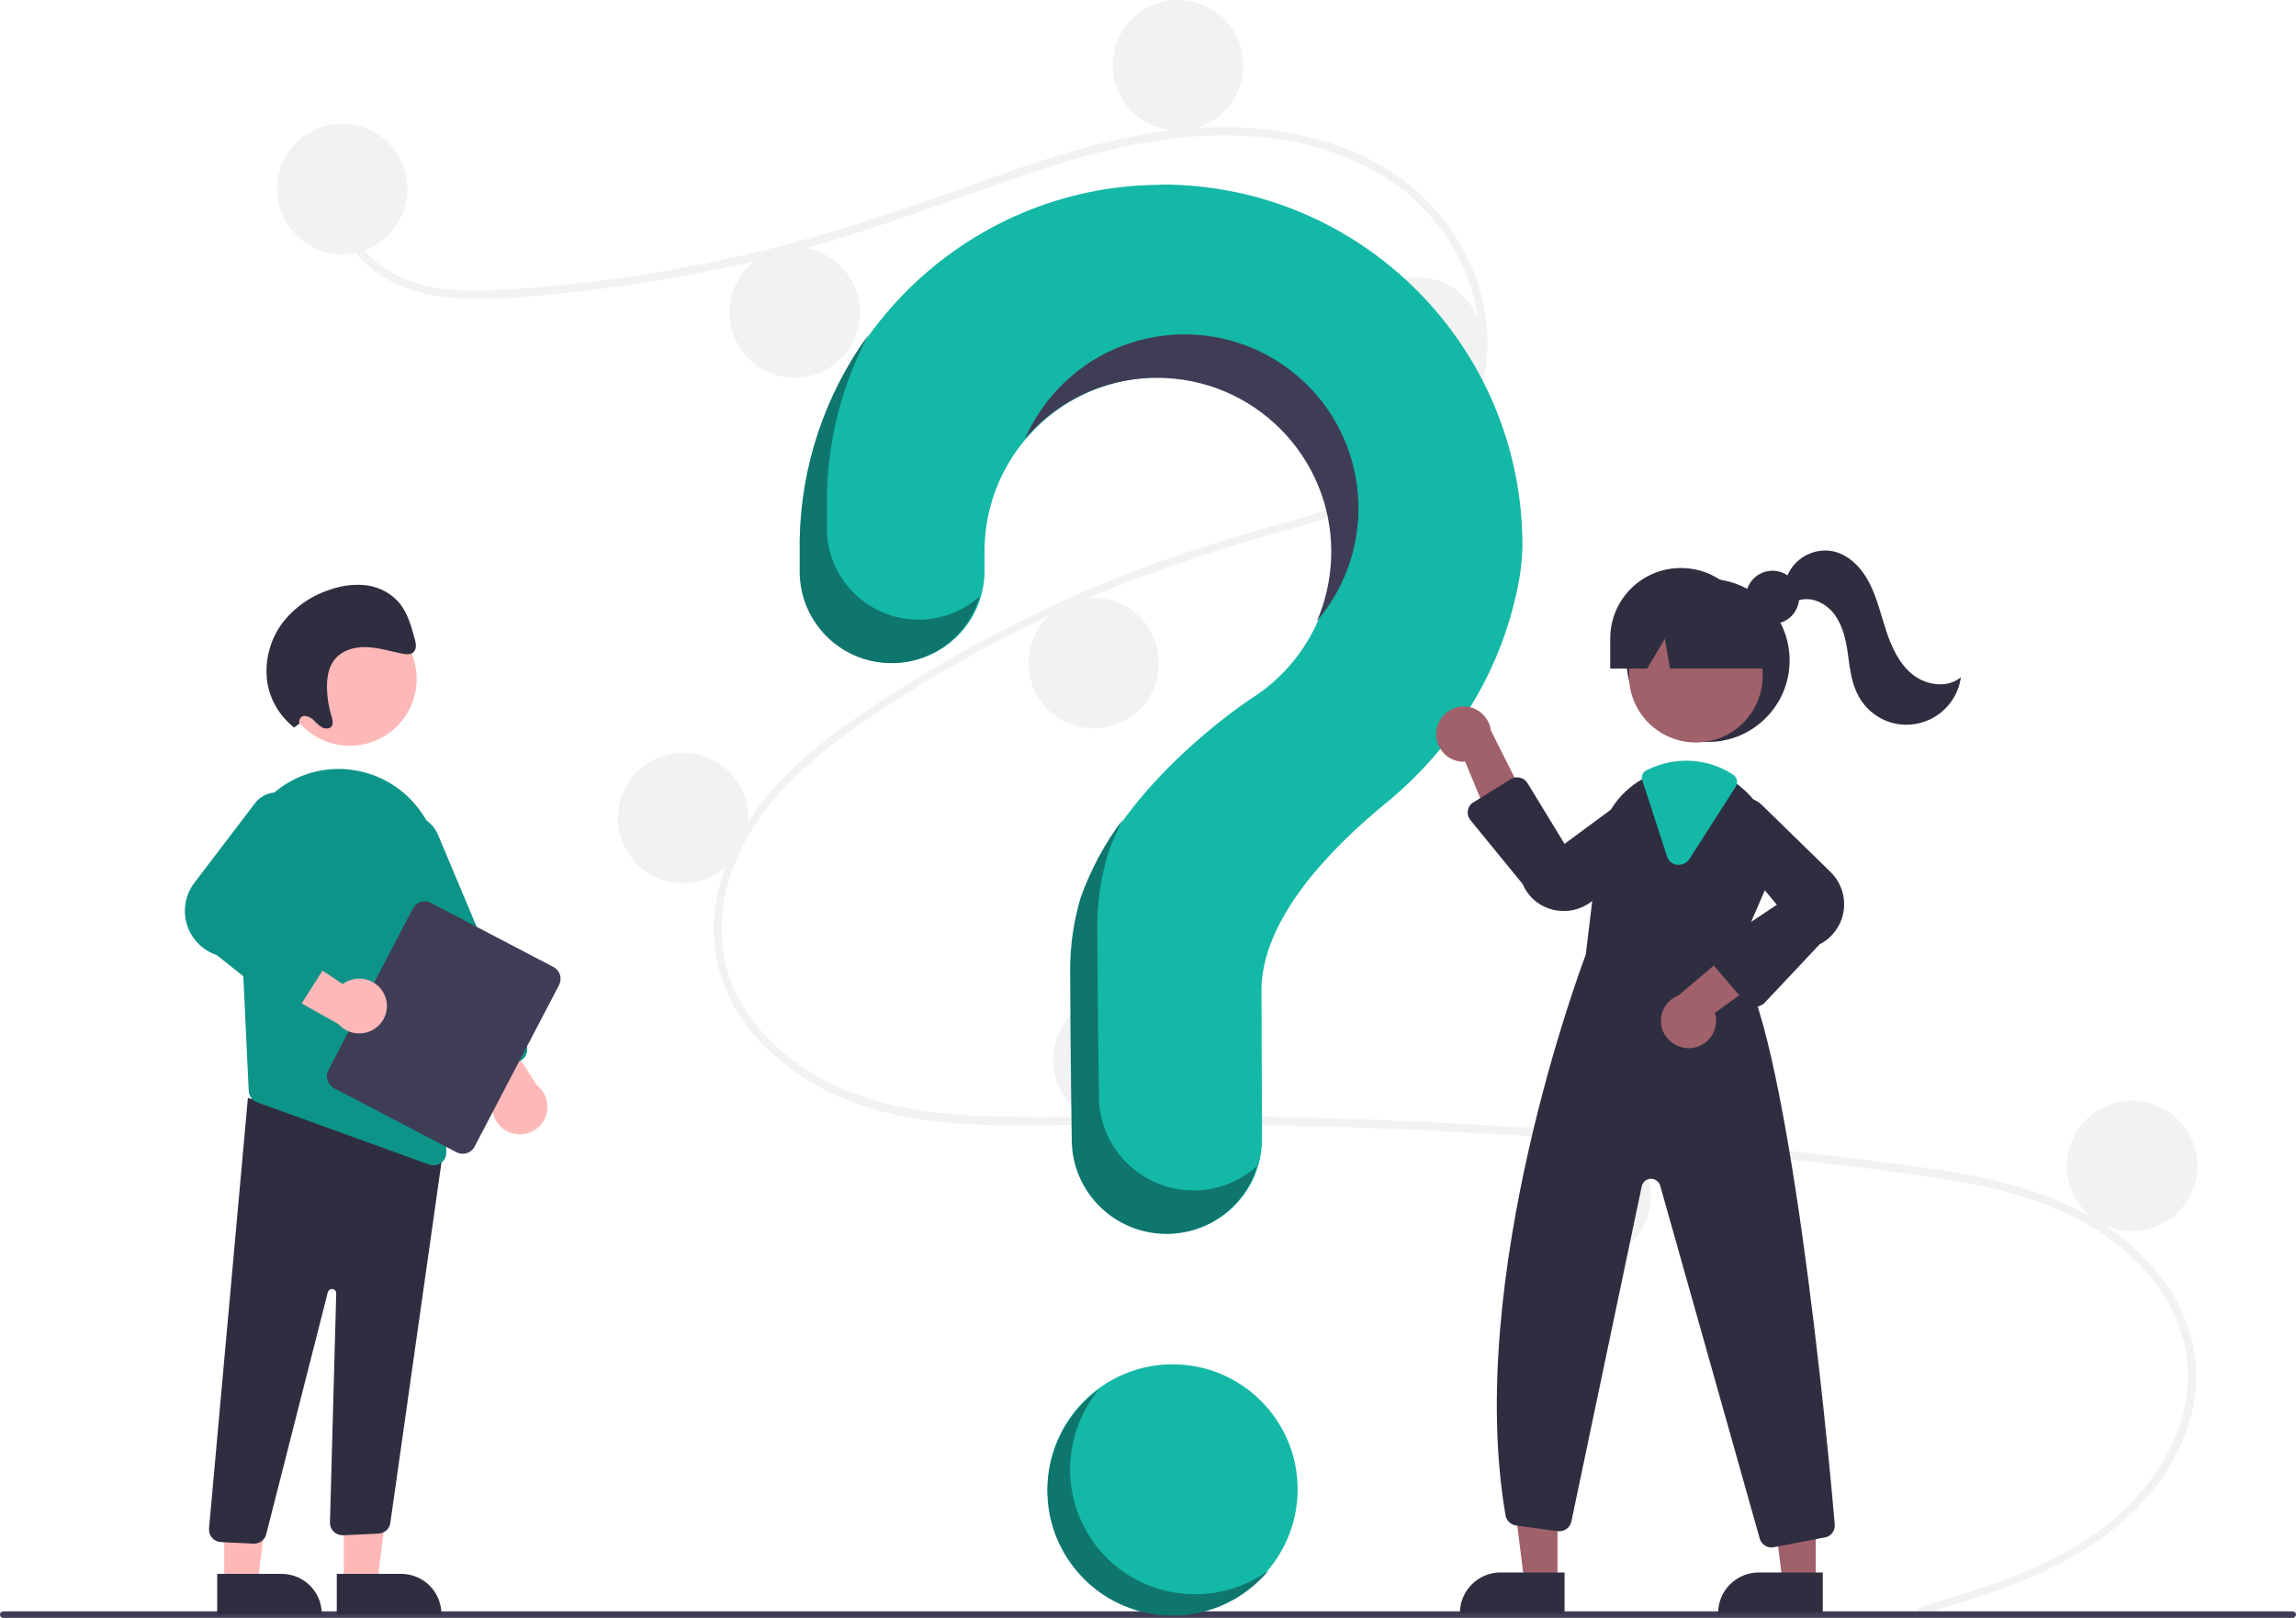 <?xml version="1.0" encoding="utf-8"?>
<!-- Generator: Adobe Illustrator 24.1.1, SVG Export Plug-In . SVG Version: 6.00 Build 0)  -->
<svg version="1.1" id="ef672dd0-2e16-4c9d-8107-606b55e40777"
	 xmlns="http://www.w3.org/2000/svg" xmlns:xlink="http://www.w3.org/1999/xlink" x="0px" y="0px" viewBox="0 0 844.7 595.3"
	 style="enable-background:new 0 0 844.7 595.3;" xml:space="preserve">
<style type="text/css">
	.st0{fill:#14B8A6;}
	.st1{fill:#F2F2F2;}
	.st2{fill:#3F3D56;}
	.st3{fill:#2F2E41;}
	.st4{fill:#A0616A;}
	.st5{fill:#0F766E;}
	.st6{fill:#FFB8B8;}
	.st7{fill:#0D9488;}
</style>
<circle class="st0" cx="431.4" cy="548" r="46"/>
<path class="st1" d="M706.2,591.4c25.7-7.7,53.1-15.8,73.5-34.2c18.2-16.4,30.6-41.5,23-66.1c-7.5-24.6-30.1-41-53.4-49.1
	c-13.2-4.6-27.1-7.2-40.9-9.2c-15-2.2-30.1-4-45.2-5.7c-61.1-7-122.5-11.3-184-12.8c-30.4-0.8-60.8-0.7-91.2-0.3
	c-27.1,0.4-55.7,0.4-80.9-11.2c-19.6-9-37.3-25.3-42.8-46.7c-6.3-24.8,5.3-50,22-67.9c8.8-9.5,19-17.4,29.6-24.7
	c11.5-7.9,23.4-15.3,35.5-22.2c23.9-13.5,48.9-25.1,74.8-34.5c12.7-4.6,25.7-8.6,38.7-12.3c11-3.1,22.1-6.2,32.7-10.5
	c20.6-8.2,40.2-22.1,45.4-44.9c5-21.6-3.4-45-18.1-61.1c-17-18.6-42.5-26.7-67.1-28c-27.5-1.5-54.4,5.4-80.3,14.2
	c-27.6,9.3-54.6,20-82.8,27.6c-27.9,7.5-56.4,12.8-85.2,15.8c-14.1,1.5-28.6,3.2-42.8,2c-11.9-1-23.7-4.5-32.4-12.9
	c-7.5-7.2-12-17.2-10.4-27.6c0.3-1.9,3.2-1.1,2.9,0.8c-1.9,12.8,6.8,24.5,17.5,30.5c12.3,7,27.4,7,41.1,6.2
	c29.8-1.8,59.4-6.1,88.5-12.8c28.6-6.5,56.2-15.9,83.7-25.8c26.2-9.5,52.9-18.7,80.8-20.8c24.2-1.8,49.8,1.8,70.9,14.4
	c18.6,11.1,32.2,29.7,36.6,51c4.3,20.8-1.6,41.8-17.4,56.3c-16.3,15-38.7,21.5-59.6,27.4c-26.5,7.5-52.3,16.3-77.4,27.7
	c-25.4,11.5-49.8,25.2-72.8,40.9c-22.2,15.2-44.2,34.3-51.2,61.5c-3.3,12.6-2.7,26,2.8,38c4.9,10.6,12.9,19.5,22.3,26.4
	c22.3,16.4,50.5,19.8,77.4,20.1c30.3,0.4,60.6-0.6,90.9-0.1c61.7,1,123.3,4.8,184.8,11.3c15.4,1.6,30.8,3.4,46.2,5.4
	c13.8,1.8,27.7,3.5,41.3,6.7c24.2,5.6,47.7,16.4,62.7,36.9c6.7,8.9,10.8,19.4,11.9,30.4c1.1,11.5-1.8,23.1-7,33.3
	c-11.5,22.7-33.1,37.1-56.1,46.6c-12.3,5.1-25,8.9-37.8,12.7C705.1,594.9,704.4,592,706.2,591.4L706.2,591.4z"/>
<circle class="st1" cx="125.9" cy="69.5" r="24"/>
<circle class="st1" cx="292.4" cy="115" r="24"/>
<circle class="st1" cx="433.4" cy="24" r="24"/>
<circle class="st1" cx="521.4" cy="126" r="24"/>
<circle class="st1" cx="402.4" cy="244" r="24"/>
<ellipse transform="matrix(0.16 -0.987 0.987 0.16 -85.989 500.932)" class="st1" cx="251.4" cy="301" rx="24" ry="24"/>
<circle class="st1" cx="411.4" cy="390" r="24"/>
<circle class="st1" cx="583.4" cy="440" r="24"/>
<circle class="st1" cx="784.4" cy="429" r="24"/>
<path class="st0" d="M426.5,68c-71.9,0.5-130.8,58.9-131.8,130.8c0,0.7,0,5.3,0,11.4c0,18.6,15.1,33.7,33.7,33.7h0
	c18.6,0,33.8-15.1,33.8-33.8c0,0,0,0,0,0c0-4.2,0-7,0-7.2c0-35.3,28.6-64,64-64s64,28.6,64,64c0,21.8-11.1,42.1-29.5,53.9l0,0
	c0,0-48,30.9-62.7,73.3l0,0c-2.6,8.7-3.9,17.7-3.9,26.8c0,3.7,0.2,36.3,0.6,62.8c0.3,19,15.8,34.2,34.8,34.2h0
	c19.2,0,34.8-15.6,34.8-34.8c0-0.1,0-0.1,0-0.2c-0.1-24.2-0.2-52.4-0.2-54.5c0-26,25.1-52,45.8-68.9c23.8-19.5,40.9-46,47.7-76
	c1.5-6.2,2.4-12.5,2.5-18.8c0-73.3-59.4-132.8-132.7-132.8C427.1,68,426.8,68,426.5,68z"/>
<path class="st2" d="M843.5,595.3H1.2c-0.7,0-1.2-0.5-1.2-1.2c0-0.7,0.5-1.2,1.2-1.2h842.3c0.7,0,1.2,0.5,1.2,1.2
	C844.7,594.7,844.1,595.3,843.5,595.3z"/>
<circle class="st3" cx="628.4" cy="243" r="30"/>
<polygon class="st4" points="573,582.1 560.8,582.1 554.9,534.8 573,534.8 "/>
<path class="st3" d="M552,578.6h23.6l0,0v14.9l0,0h-38.5l0,0l0,0C537.1,585.3,543.8,578.6,552,578.6z"/>
<polygon class="st4" points="668,582.1 655.8,582.1 649.9,534.8 668,534.8 "/>
<path class="st3" d="M647,578.6h23.6l0,0v14.9l0,0h-38.5l0,0l0,0C632.1,585.3,638.8,578.6,647,578.6z"/>
<circle class="st4" cx="623.9" cy="248.6" r="24.6"/>
<path class="st3" d="M638.5,352.4l11-25.3c5.5-12.1,2.7-26.4-6.9-35.6c-1-1-2-1.8-3.1-2.7c-5.4-4.2-12.1-6.6-19-6.6
	c-4.6,0-9.2,1-13.4,3c-0.4,0.2-0.7,0.3-1.1,0.5c-0.7,0.3-1.4,0.7-2,1.1c-8.7,5-14.6,13.9-15.7,23.9l-4.9,40.6
	c-1.2,3.2-44.7,118.4-29.5,206.3c0.3,1.9,1.9,3.4,3.8,3.7l15.4,2.1c2.3,0.3,4.5-1.2,5-3.5l25.9-123.4c0.4-1.9,2.3-3.1,4.1-2.7
	c1.3,0.3,2.3,1.2,2.7,2.5l36.6,129.8c0.5,1.9,2.3,3.3,4.3,3.3c0.3,0,0.6,0,0.9-0.1l18.8-3.6c2.3-0.4,3.8-2.5,3.6-4.8
	C672.4,530,657.6,375.2,638.5,352.4z"/>
<path class="st4" d="M528.4,269c-0.6,5.5,3.3,10.5,8.8,11.2c0.6,0.1,1.2,0.1,1.8,0l13.7,33l10.4-15.4l-14.6-29
	c-0.7-5.5-5.8-9.5-11.3-8.8C532.6,260.7,529,264.4,528.4,269L528.4,269z"/>
<path class="st4" d="M622.5,385.6c5.5-0.7,9.5-5.7,8.8-11.2c-0.1-0.6-0.2-1.2-0.4-1.7l28.9-21l-17.4-6.5l-24.8,21
	c-5.2,2-7.9,7.8-5.9,13C613.5,383.5,617.9,386.2,622.5,385.6L622.5,385.6z"/>
<path class="st3" d="M575.4,335.2c-1.1,0-2.2-0.1-3.3-0.3c-5.3-1-9.8-4.6-11.9-9.6L541,301.8c-1.6-1.9-1.3-4.8,0.6-6.3
	c0.2-0.1,0.3-0.2,0.5-0.3l13.7-8.5c2.1-1.3,4.9-0.7,6.2,1.5c0,0,0,0,0,0l13.6,22.3l26-19.2c4.8-2.5,10.6-0.7,13.1,4.1
	c2,3.8,1.3,8.5-1.8,11.5l-25.9,23.6C583.8,333.5,579.7,335.2,575.4,335.2z"/>
<path class="st3" d="M645.6,370.5c0,0-0.1,0-0.1,0c-1.3,0-2.5-0.6-3.3-1.6L630,354.7c-1.6-1.9-1.4-4.7,0.5-6.3
	c0.1-0.1,0.3-0.2,0.4-0.3l22.8-15.2l-20.6-24.8c-2.8-4.6-1.3-10.6,3.3-13.3c3.7-2.2,8.4-1.7,11.6,1.2l25.1,24.5
	c6.7,6.2,7.2,16.6,1.1,23.3c-1.3,1.5-2.9,2.7-4.7,3.6l-20.5,21.8C648,370,646.8,370.5,645.6,370.5z"/>
<path class="st0" d="M617.6,318.2c-0.2,0-0.4,0-0.6,0c-1.7-0.2-3.2-1.4-3.7-3.1l-9.1-28c-0.5-1.5,0.2-3.1,1.6-3.7l0.3-0.1
	c0.3-0.1,0.5-0.3,0.8-0.4c4.3-2,8.9-3,13.6-3c6.1,0,12.1,1.8,17.2,5.2c1.4,0.9,1.8,2.9,0.9,4.3l-17.2,26.9
	C620.6,317.4,619.2,318.2,617.6,318.2z"/>
<circle class="st3" cx="652.1" cy="219.8" r="9.8"/>
<path class="st3" d="M618.4,209L618.4,209c-14.4,0-26,11.6-26,26v11H606l6.5-11l1.9,11h41.1l-11-11C644.4,220.6,632.8,209,618.4,209
	z"/>
<path class="st3" d="M657.1,213.1c2.2-7,9.2-11.4,16.5-10.4c6.3,1,11.2,6.1,14.1,11.7s4.3,11.9,6.3,17.9s4.8,12.1,9.8,16
	s12.7,5,17.6,0.9c-1.5,11-11.6,18.7-22.6,17.3c-6.3-0.8-11.8-4.6-14.9-10.1c-2.6-4.6-3.3-10-4-15.3s-1.8-10.6-4.9-14.9
	s-8.9-7.1-13.8-5.1L657.1,213.1z"/>
<path class="st5" d="M337.9,228L337.9,228c-18.6,0-33.7-15.1-33.7-33.7c0-6.1,0-10.8,0-11.4c0.3-20.9,5.5-41.4,15.4-59.9
	c-16.1,22.1-25,48.6-25.4,75.9c0,0.7,0,5.3,0,11.4c0,18.6,15.1,33.7,33.7,33.7l0,0c15.1,0,28.4-10,32.5-24.6
	C354.3,225,346.2,228,337.9,228z"/>
<path class="st2" d="M428.8,139.1c35.3,1.7,62.6,31.7,60.9,67c-0.4,7.7-2.1,15.3-5.2,22.4c22.9-26.9,19.7-67.3-7.2-90.2
	c-26.9-22.9-67.3-19.7-90.2,7.2c-4.1,4.8-7.5,10.2-10,16C389.8,146.4,409,138.1,428.8,139.1z"/>
<path class="st5" d="M439.1,438L439.1,438c-19,0-34.5-15.2-34.8-34.2c-0.4-26.5-0.6-59.1-0.6-62.8c0-9.1,1.3-18.1,3.9-26.8l0,0
	c1.5-4.4,3.4-8.6,5.5-12.7c-6.6,8.7-11.8,18.4-15.5,28.7l0,0c-2.6,8.7-3.9,17.7-3.9,26.8c0,3.7,0.2,36.3,0.6,62.8
	c0.3,19,15.8,34.2,34.8,34.2l0,0c15.5,0,29.1-10.2,33.4-25C456.1,434.8,447.8,438.1,439.1,438z"/>
<polygon class="st6" points="126.5,582.6 138.8,582.6 144.6,535.3 126.5,535.3 "/>
<path class="st3" d="M162.4,594l-38.5,0l0,0l0-14.9l0,0l23.6,0C155.8,579.1,162.4,585.7,162.4,594L162.4,594L162.4,594z"/>
<polygon class="st6" points="82.5,582.6 94.8,582.6 100.6,535.3 82.5,535.3 "/>
<path class="st3" d="M118.4,594l-38.5,0l0,0l0-14.9l0,0l23.6,0C111.8,579.1,118.4,585.7,118.4,594L118.4,594L118.4,594z"/>
<path class="st3" d="M93.3,568l-12-0.6c-2.6-0.1-4.6-2.3-4.4-4.9c0,0,0,0,0-0.1L91.2,404l65.9,17.8l6.4-1.7l-19.9,140.3
	c-0.3,2.2-2.2,3.8-4.4,3.9l-12.9,0.6c-2.6,0.1-4.8-1.8-4.9-4.4c0-0.1,0-0.3,0-0.4l2.3-84.2c0-0.9-0.7-1.6-1.5-1.6
	c-0.8,0-1.4,0.5-1.6,1.2l-22.6,88.8c-0.4,2.2-2.4,3.7-4.6,3.7C93.4,568,93.3,568,93.3,568z"/>
<circle class="st6" cx="128.7" cy="249.8" r="24.6"/>
<path class="st7" d="M87.8,321.9l2.7,58.3l1,21.2c0.1,1.9,1.3,3.5,3.1,4.2l63.3,22.9c0.5,0.2,1.1,0.3,1.6,0.3c2.6,0,4.7-2.1,4.7-4.6
	c0-0.1,0-0.1,0-0.2l-2.6-104.8c-0.4-17.7-13.3-32.7-30.7-35.7c-0.6-0.1-1.2-0.2-1.9-0.3c-10.6-1.3-21.3,2.1-29.2,9.4
	C91.7,300.2,87.3,310.9,87.8,321.9L87.8,321.9z"/>
<path class="st6" d="M188.2,416.9c-5.3-1.6-8.3-7.3-6.6-12.6c0.3-0.9,0.7-1.8,1.3-2.6l-21.5-28.6l18.5-1.1l17.6,27.3
	c4.4,3.4,5.2,9.8,1.8,14.2C196.7,416.8,192.2,418.2,188.2,416.9z"/>
<path class="st7" d="M173.1,396.5c-1.1-0.5-2.1-1.4-2.5-2.5l-32.4-77.1c-2.7-6.3,0.3-13.7,6.7-16.3c6.3-2.7,13.7,0.3,16.3,6.7
	c0,0,0,0,0,0l32.4,77.1c1,2.4-0.1,5.1-2.5,6.1l-14.4,6C175.5,396.9,174.2,397,173.1,396.5L173.1,396.5z"/>
<path class="st2" d="M120.8,393.8l31.1-59.5c1.2-2.4,4.2-3.3,6.6-2.1l45.1,23.6c2.4,1.2,3.3,4.2,2.1,6.6l-31.1,59.5
	c-1.2,2.4-4.2,3.3-6.6,2.1l-45.1-23.6C120.5,399.1,119.6,396.1,120.8,393.8z"/>
<path class="st6" d="M141.7,366.6c-2-5.2-7.8-7.8-13-5.9c-0.9,0.3-1.8,0.8-2.6,1.4l-29.8-19.8l-0.1,18.6l28.3,15.9
	c3.7,4.2,10.1,4.6,14.3,1C142.1,375,143.2,370.5,141.7,366.6L141.7,366.6z"/>
<path class="st7" d="M104,370.7l-24.3-19.3c-9-3-13.8-12.7-10.8-21.7c0.7-2,1.7-3.8,3-5.4l22.1-29c3.5-4.3,9.9-5,14.2-1.4
	c3.5,2.8,4.6,7.6,2.9,11.7l-17.5,28.6l25.7,12.2c2.3,1.1,3.3,3.9,2.2,6.2c-0.1,0.2-0.2,0.3-0.3,0.5l-10.4,16.4
	c-0.7,1.1-1.9,1.9-3.2,2.1c0,0-0.1,0-0.1,0C106.4,371.9,105.1,371.6,104,370.7z"/>
<path class="st3" d="M110.2,266.2c-0.4-1.1,0.2-2.3,1.3-2.7c0.2-0.1,0.3-0.1,0.5-0.1c1.3,0.1,2.6,0.7,3.5,1.7c0.9,1,1.9,1.9,3.1,2.6
	c1.2,0.6,2.8,0.5,3.5-0.6c0.6-1.1,0.2-2.5-0.2-3.8c-1-3.2-1.5-6.5-1.6-9.8c-0.1-3.7,0.4-7.6,2.5-10.4c2.6-3.7,7.4-5.1,11.8-5
	s8.9,1.5,13.3,2.4c1.5,0.3,3.3,0.5,4.4-0.7c1.1-1.3,0.7-3.3,0.2-5c-1.2-4.4-2.5-9-5.3-12.6c-3-3.7-7.3-6.1-12.1-6.8
	c-4.5-0.6-9.2,0-13.5,1.5c-7,2.2-13.2,6.5-17.7,12.3c-4.6,6.2-6.6,13.9-5.6,21.6c1,6.7,4.6,12.7,9.9,16.9L110.2,266.2z"/>
<path class="st5" d="M421.3,582.8c-23.3-10.1-33.9-37.2-23.8-60.5c1.7-3.9,4-7.6,6.7-11c-20.5,15-25,43.8-10,64.3
	c15,20.5,43.8,25,64.3,10c3.1-2.3,5.9-4.9,8.3-7.8C453.6,587.4,436.2,589.3,421.3,582.8z"/>
</svg>
